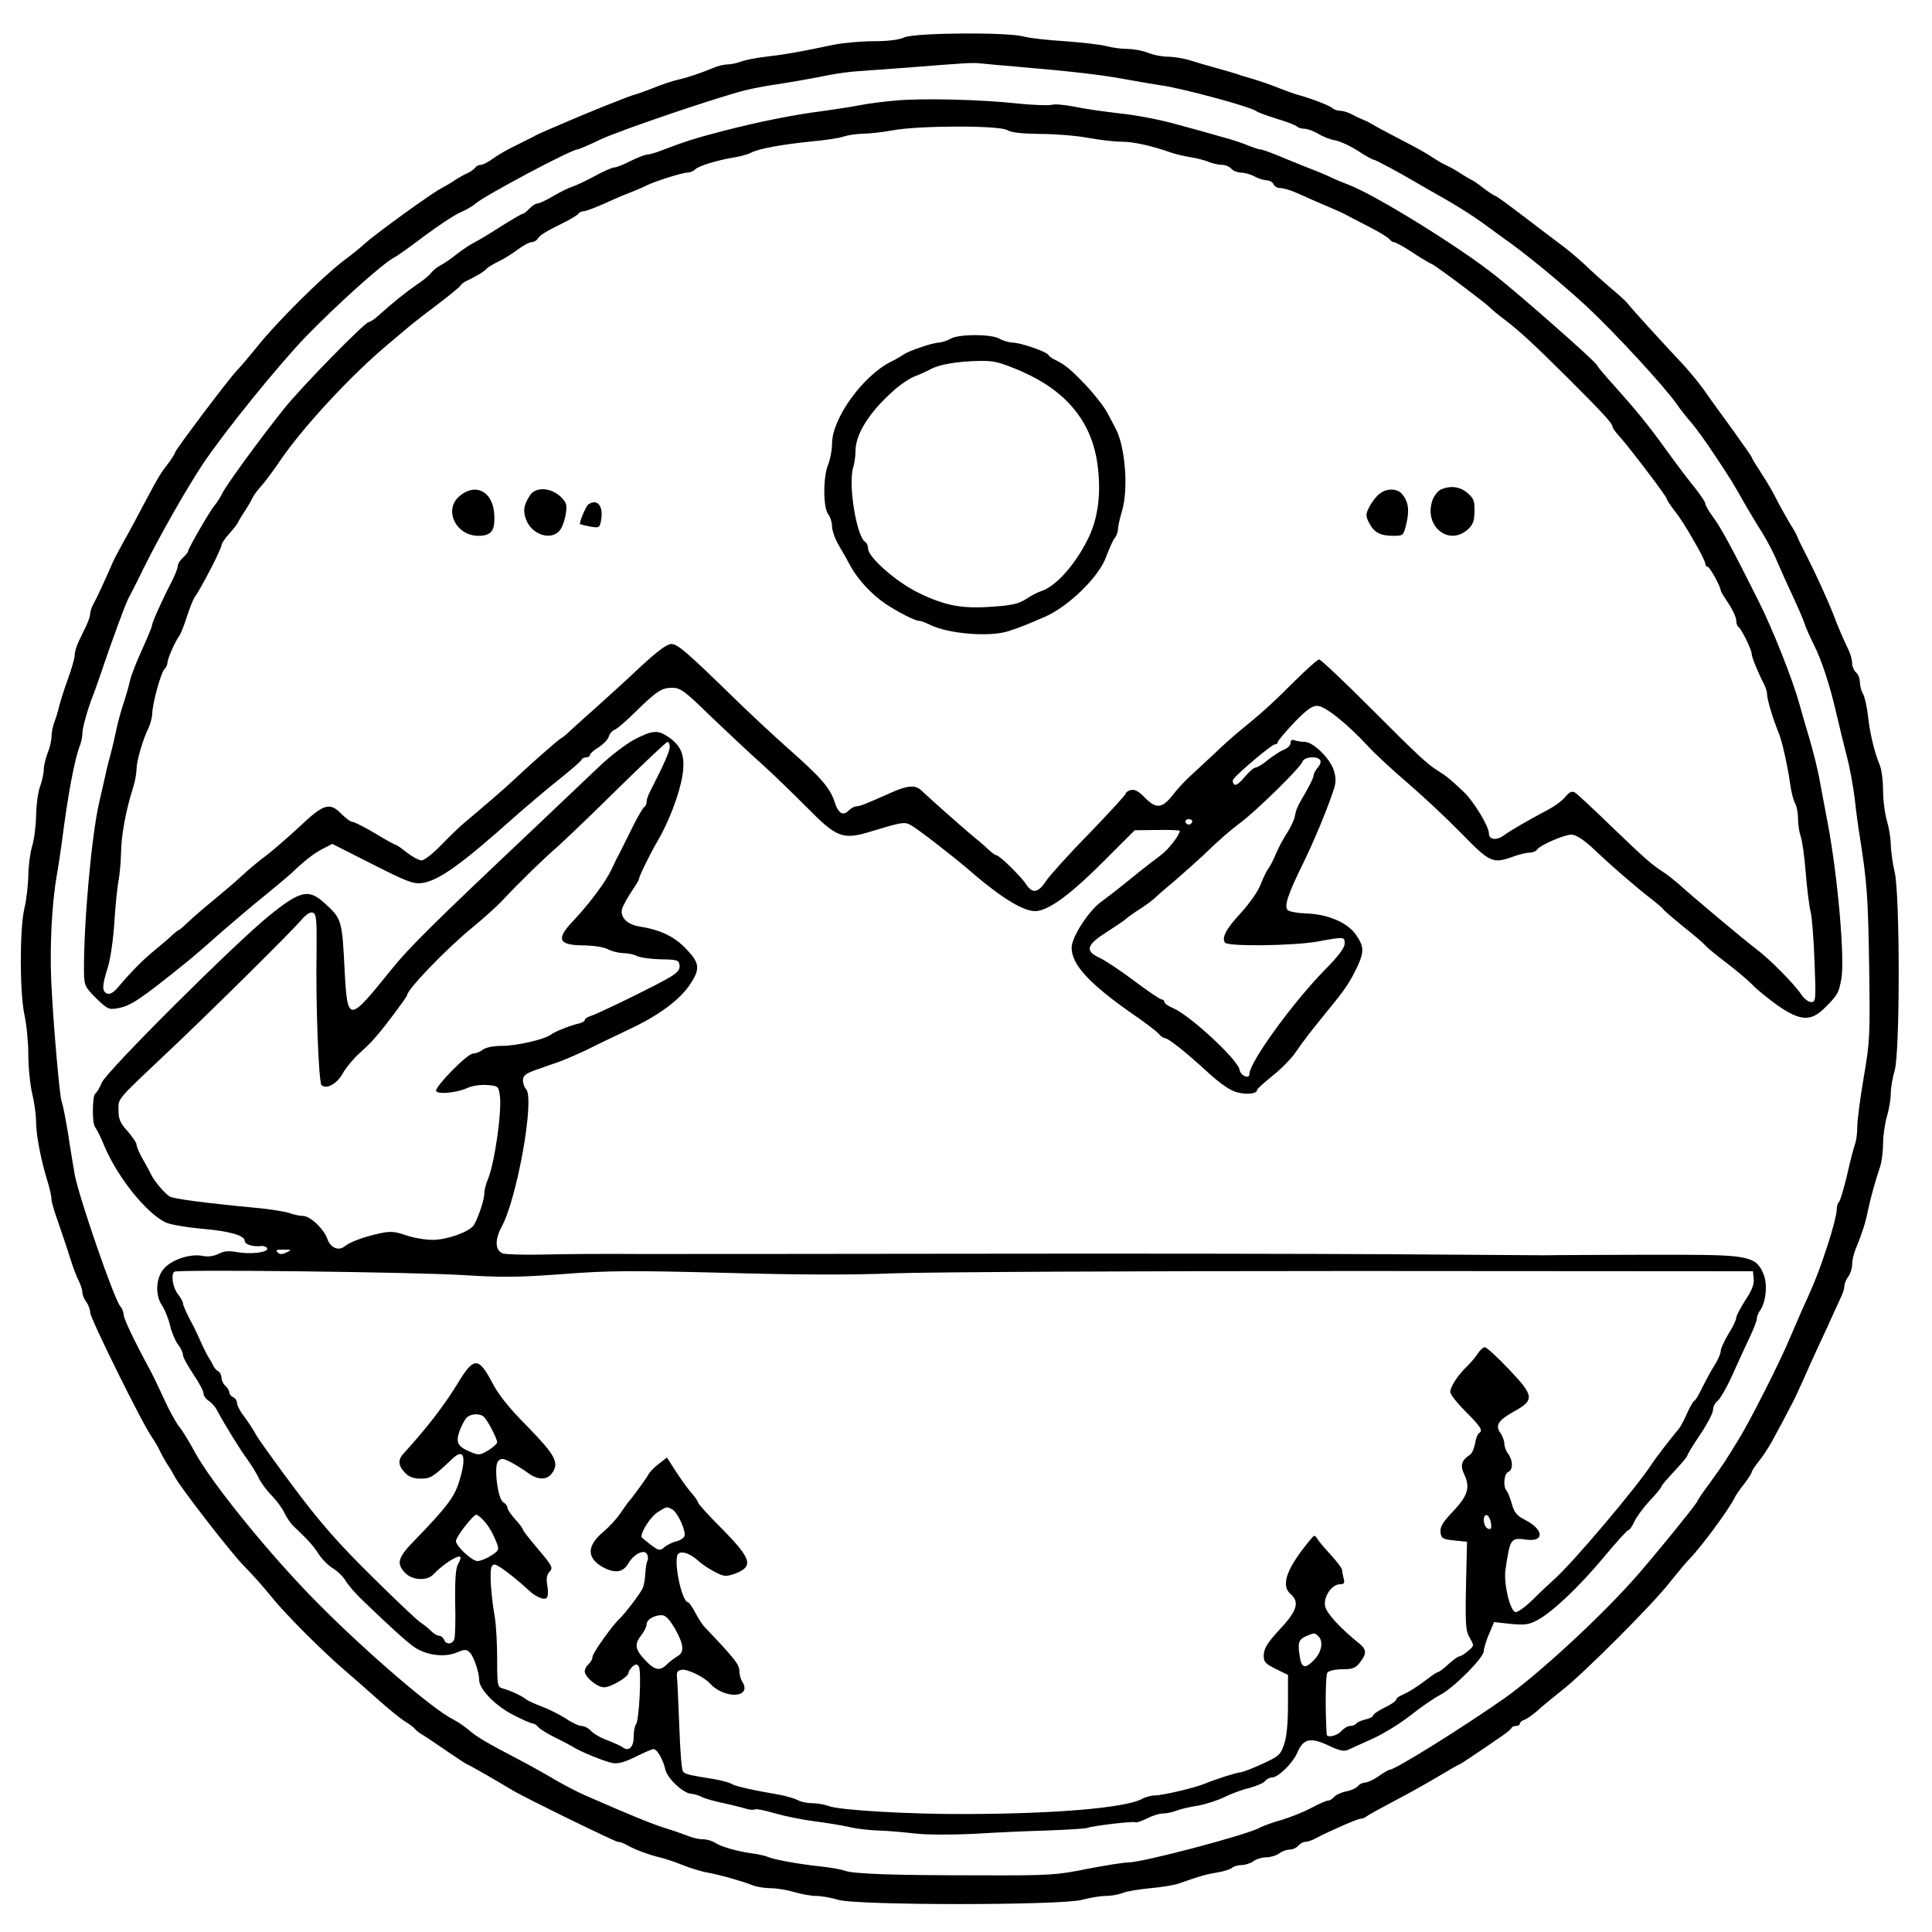 <?xml version="1.0" standalone="no"?>
<!DOCTYPE svg PUBLIC "-//W3C//DTD SVG 20010904//EN"
 "http://www.w3.org/TR/2001/REC-SVG-20010904/DTD/svg10.dtd">
<svg version="1.0" xmlns="http://www.w3.org/2000/svg"
 width="750pt" height="750pt" viewBox="0 0 750 750"
 preserveAspectRatio="xMidYMid meet">
<g transform="translate(0,750) scale(0.1,-0.1)"
fill="#000000" stroke="none">
<path d="M3511 7355 c-21 -10 -66 -15 -120 -15 -47 0 -117 -6 -156 -14 -133
-28 -190 -38 -260 -46 -38 -4 -83 -13 -98 -19 -16 -6 -39 -11 -52 -11 -14 0
-39 -6 -57 -14 -51 -21 -99 -37 -138 -46 -19 -4 -60 -18 -90 -30 -30 -12 -64
-24 -75 -27 -19 -4 -195 -75 -275 -110 -19 -8 -51 -22 -70 -30 -19 -8 -42 -19
-50 -24 -8 -4 -40 -20 -70 -35 -30 -14 -69 -37 -87 -50 -17 -13 -38 -24 -47
-24 -8 0 -18 -5 -21 -11 -4 -5 -17 -15 -28 -20 -12 -5 -35 -18 -52 -29 -16
-11 -37 -23 -45 -27 -38 -18 -273 -188 -311 -225 -8 -8 -43 -36 -79 -63 -82
-63 -259 -239 -331 -330 -31 -38 -67 -81 -81 -95 -29 -30 -238 -307 -238 -316
0 -3 -12 -23 -27 -43 -31 -40 -37 -50 -95 -159 -22 -42 -55 -104 -74 -137 -18
-33 -38 -70 -44 -83 -35 -80 -63 -141 -76 -164 -8 -14 -14 -33 -14 -41 0 -9
-7 -29 -15 -46 -8 -17 -22 -45 -30 -62 -8 -17 -15 -40 -15 -52 0 -12 -12 -53
-26 -92 -14 -38 -29 -86 -34 -105 -4 -19 -13 -48 -19 -63 -6 -16 -11 -41 -11
-56 0 -16 -7 -45 -15 -64 -8 -20 -15 -49 -15 -64 0 -15 -7 -46 -15 -68 -8 -22
-14 -71 -15 -110 0 -38 -7 -92 -15 -119 -8 -27 -15 -79 -15 -115 -1 -36 -7
-93 -15 -126 -19 -79 -19 -327 0 -415 8 -36 15 -105 15 -155 0 -49 7 -117 15
-150 8 -33 15 -82 15 -110 0 -50 19 -150 46 -236 8 -26 14 -55 14 -65 0 -11
12 -50 26 -89 13 -38 34 -99 45 -135 11 -36 27 -78 35 -93 8 -16 14 -36 14
-45 0 -9 7 -26 15 -36 8 -11 15 -29 15 -41 0 -22 203 -433 239 -483 11 -16 25
-40 31 -53 6 -13 19 -37 30 -54 11 -16 23 -37 27 -45 16 -35 221 -300 271
-350 30 -30 78 -84 107 -120 54 -68 204 -217 290 -290 28 -24 83 -72 123 -108
40 -36 87 -74 105 -85 18 -11 35 -24 38 -29 4 -5 16 -15 27 -21 12 -7 55 -36
97 -65 41 -28 78 -52 80 -52 4 0 100 -55 175 -100 44 -27 398 -200 409 -200 7
0 22 -5 34 -12 31 -18 86 -38 127 -48 19 -4 60 -18 90 -30 30 -12 75 -26 100
-30 49 -9 129 -32 173 -49 16 -6 47 -11 70 -11 23 0 64 -7 91 -15 27 -8 65
-15 85 -15 20 0 58 -7 85 -15 72 -22 865 -22 946 0 30 8 72 15 92 15 20 0 49
5 65 11 15 7 64 15 108 19 44 4 95 12 113 19 80 28 100 34 146 42 27 4 54 13
60 19 5 5 22 10 36 10 14 0 35 7 46 15 10 8 33 15 50 15 16 0 39 7 50 15 10 8
29 15 40 15 12 0 27 7 34 15 7 8 19 15 27 15 8 0 27 6 41 14 53 28 162 76 175
76 7 0 17 4 22 9 6 5 55 32 110 61 54 28 132 72 172 96 40 24 75 44 77 44 4 0
78 50 171 114 17 12 32 24 33 29 2 4 10 7 18 7 8 0 14 4 14 9 0 5 8 12 18 15
9 3 32 19 50 35 17 16 60 51 94 78 81 62 360 341 423 424 28 35 62 76 76 90
41 41 155 195 175 239 4 8 20 31 36 51 15 20 28 40 28 44 0 4 13 24 29 44 16
20 38 54 50 76 38 70 35 64 85 160 8 17 25 53 37 80 12 28 39 88 61 135 22 47
47 101 55 120 9 19 22 48 29 63 8 16 14 36 14 45 0 9 7 26 15 36 8 11 15 32
15 48 0 15 6 42 14 60 23 56 38 101 46 143 12 57 31 124 46 168 8 20 14 64 14
96 0 32 7 80 15 107 8 27 15 67 15 89 0 22 7 62 15 89 21 70 21 683 0 771 -8
33 -14 80 -15 105 0 25 -7 67 -15 94 -8 27 -15 80 -15 119 0 38 -6 83 -14 100
-20 48 -38 125 -45 192 -4 33 -12 70 -19 82 -7 12 -12 33 -12 46 0 14 -7 30
-15 37 -8 7 -15 23 -15 35 0 13 -6 36 -14 52 -17 35 -39 85 -61 143 -19 49
-66 152 -98 215 -33 64 -35 69 -41 85 -4 8 -15 29 -26 45 -10 17 -30 53 -45
80 -27 53 -33 64 -77 133 -16 24 -28 45 -28 47 0 3 -33 49 -72 104 -40 55 -91
125 -113 157 -22 31 -66 84 -97 116 -54 57 -182 197 -203 224 -5 6 -32 31 -60
54 -27 23 -74 65 -102 92 -29 27 -73 64 -97 81 -24 18 -89 67 -145 110 -55 42
-103 77 -107 77 -3 0 -23 13 -43 28 -20 16 -43 32 -51 35 -8 4 -28 16 -45 27
-16 11 -41 24 -54 30 -13 6 -35 19 -50 29 -14 10 -62 38 -106 60 -88 46 -107
56 -132 71 -10 6 -25 13 -33 16 -8 3 -27 12 -42 20 -14 8 -35 14 -45 14 -10 0
-23 4 -29 9 -9 10 -76 36 -129 51 -16 4 -55 18 -85 30 -30 12 -68 25 -85 30
-16 5 -43 13 -60 18 -16 6 -57 18 -90 27 -33 9 -81 23 -106 31 -26 8 -65 14
-87 14 -22 0 -56 7 -75 15 -20 8 -56 15 -79 15 -24 0 -61 5 -83 11 -22 6 -94
14 -160 19 -66 4 -138 12 -160 18 -63 18 -422 15 -464 -3z m449 -115 c200 -17
319 -31 405 -47 44 -8 107 -19 140 -24 83 -11 351 -84 371 -100 6 -5 42 -18
80 -30 38 -11 73 -25 79 -30 5 -5 18 -9 30 -9 11 0 34 -9 52 -19 17 -11 47
-23 67 -26 19 -4 59 -22 88 -41 29 -19 56 -34 61 -34 6 0 102 -51 167 -90 8
-5 56 -32 105 -60 50 -28 117 -71 150 -95 33 -24 71 -52 85 -62 82 -57 220
-171 319 -262 112 -105 304 -313 351 -381 13 -19 38 -51 56 -71 17 -20 58 -76
90 -125 63 -95 73 -111 119 -193 17 -29 46 -78 66 -109 19 -31 46 -82 58 -112
13 -30 40 -91 61 -135 20 -44 41 -91 45 -105 4 -14 20 -50 35 -80 33 -65 65
-165 90 -275 10 -44 28 -116 39 -160 12 -44 25 -118 31 -165 5 -47 14 -114 20
-150 28 -176 32 -236 36 -500 4 -269 3 -293 -21 -432 -14 -81 -25 -168 -25
-192 0 -25 -4 -55 -9 -68 -5 -13 -19 -67 -31 -121 -13 -54 -27 -100 -31 -103
-5 -3 -9 -17 -9 -32 0 -15 -15 -74 -34 -132 -32 -98 -51 -148 -96 -245 -10
-22 -33 -76 -52 -120 -38 -92 -158 -328 -200 -395 -15 -25 -36 -58 -46 -74 -9
-15 -38 -56 -63 -91 -26 -34 -48 -67 -50 -73 -5 -14 -188 -238 -254 -311 -140
-155 -365 -361 -491 -451 -162 -114 -428 -280 -449 -280 -4 0 -23 -11 -43 -25
-20 -14 -44 -25 -53 -25 -9 0 -22 -6 -28 -14 -7 -8 -27 -17 -45 -20 -19 -4
-39 -13 -46 -21 -7 -8 -18 -15 -25 -15 -7 0 -36 -13 -66 -29 -30 -16 -81 -36
-114 -46 -33 -9 -72 -23 -86 -31 -56 -29 -454 -134 -509 -134 -19 0 -91 -12
-160 -25 -117 -24 -145 -26 -420 -25 -329 0 -486 5 -521 18 -13 5 -53 12 -89
16 -86 9 -180 26 -205 36 -11 5 -40 12 -65 15 -62 9 -121 26 -145 42 -11 7
-32 13 -47 13 -15 0 -42 6 -60 14 -18 7 -58 21 -88 30 -50 16 -137 51 -305
125 -33 14 -88 43 -122 63 -35 21 -98 56 -140 78 -121 63 -161 86 -194 115
-17 14 -45 33 -63 42 -77 39 -330 256 -516 443 -189 189 -424 479 -487 599
-19 35 -44 76 -56 91 -12 14 -40 64 -61 111 -21 46 -47 100 -58 119 -59 109
-98 192 -98 206 0 10 -6 25 -13 33 -24 27 -160 422 -177 511 -5 30 -17 100
-25 155 -9 55 -20 114 -26 130 -8 26 -32 295 -40 465 -6 136 2 303 22 415 6
33 14 89 19 125 24 189 50 325 71 378 5 13 9 33 9 46 0 20 19 89 39 141 5 11
20 54 34 95 39 116 94 266 105 286 6 11 32 61 57 113 68 137 168 312 232 409
85 127 294 385 402 497 124 127 295 281 342 306 11 5 64 43 118 84 55 41 116
81 137 90 21 9 48 24 59 34 33 30 373 211 397 211 4 0 45 17 90 39 80 37 460
166 563 191 28 7 77 16 110 21 78 12 146 24 215 38 30 6 82 13 115 15 33 2
125 9 205 15 216 17 232 18 265 15 17 -2 86 -8 155 -14z"/>
<path d="M3480 7110 c-47 -4 -110 -12 -140 -18 -30 -6 -95 -16 -145 -23 -119
-15 -255 -43 -390 -78 -111 -29 -139 -38 -229 -72 -27 -11 -55 -19 -63 -19 -8
0 -37 -11 -65 -25 -27 -14 -56 -25 -63 -25 -8 0 -43 -15 -77 -34 -35 -19 -74
-37 -87 -41 -13 -4 -46 -20 -73 -36 -27 -16 -55 -29 -62 -29 -7 0 -21 -9 -31
-20 -10 -11 -22 -20 -26 -20 -4 0 -43 -23 -86 -50 -43 -28 -89 -55 -103 -62
-14 -7 -43 -26 -65 -43 -22 -18 -51 -38 -65 -45 -14 -7 -30 -21 -37 -30 -6 -9
-31 -29 -55 -45 -41 -28 -91 -68 -150 -121 -14 -13 -31 -24 -36 -24 -15 0
-258 -248 -328 -335 -93 -116 -223 -294 -241 -330 -8 -16 -22 -38 -30 -47 -17
-19 -103 -168 -103 -178 0 -4 -9 -15 -20 -25 -11 -10 -20 -25 -20 -33 0 -8
-11 -35 -24 -61 -35 -67 -76 -158 -76 -169 0 -6 -18 -48 -39 -95 -21 -46 -42
-99 -46 -118 -4 -19 -16 -61 -27 -94 -11 -33 -23 -80 -28 -105 -5 -25 -14 -63
-20 -85 -6 -22 -16 -60 -21 -85 -6 -25 -16 -72 -24 -105 -30 -129 -61 -477
-59 -662 1 -48 4 -55 47 -98 44 -43 50 -45 84 -39 51 9 88 34 276 186 16 13
70 59 120 104 51 44 128 110 172 145 44 36 92 76 106 89 55 52 86 76 122 95
l37 19 154 -78 c136 -69 160 -78 194 -74 65 9 154 73 362 259 47 41 123 106
170 143 47 38 87 72 88 77 2 5 10 9 18 9 8 0 14 4 14 9 0 5 15 19 34 30 18 12
36 30 39 41 3 11 13 23 23 27 9 3 44 33 76 65 87 85 106 98 147 98 32 0 48
-11 147 -108 62 -59 149 -141 195 -182 46 -41 126 -119 179 -172 120 -122 141
-130 257 -94 112 34 124 36 147 24 25 -13 158 -116 225 -173 132 -115 225
-171 271 -161 53 10 132 70 255 193 l120 120 88 1 c48 1 87 -1 87 -3 0 -16
-45 -74 -74 -95 -19 -14 -71 -54 -115 -90 -44 -36 -96 -76 -115 -90 -49 -34
-116 -138 -116 -179 0 -64 66 -137 225 -249 56 -38 107 -77 114 -86 7 -9 18
-16 23 -16 13 0 81 -54 166 -132 49 -45 87 -71 113 -78 39 -11 79 -6 79 9 0 4
27 28 59 54 32 25 74 67 92 94 31 45 52 73 145 187 49 60 67 89 94 145 26 57
25 77 -6 122 -32 47 -108 80 -193 83 -33 1 -66 7 -72 13 -15 15 1 62 58 178
43 87 100 224 122 295 8 26 7 44 -2 72 -16 46 -80 108 -112 108 -13 0 -30 3
-39 6 -11 4 -16 1 -16 -10 0 -9 -12 -21 -26 -26 -14 -6 -42 -24 -62 -40 -20
-17 -42 -30 -49 -30 -6 0 -25 -17 -42 -37 -20 -24 -34 -34 -40 -28 -6 6 -7 15
-3 20 15 22 149 135 160 135 7 0 12 4 12 9 0 4 28 38 63 75 47 49 70 66 90 66
30 0 113 -66 197 -156 30 -33 100 -97 155 -144 55 -47 147 -133 205 -192 115
-118 124 -122 205 -93 22 8 50 15 62 15 12 0 25 5 29 11 10 17 106 59 134 59
17 0 43 -17 77 -47 81 -77 179 -161 230 -200 26 -20 49 -40 51 -44 2 -4 36
-33 75 -65 40 -31 79 -65 87 -74 8 -10 47 -41 85 -70 39 -30 84 -68 100 -85
17 -18 61 -53 97 -79 86 -59 126 -62 178 -12 53 52 58 60 68 116 14 76 -13
391 -52 600 -8 41 -21 113 -30 160 -8 47 -27 123 -41 170 -14 47 -32 109 -40
138 -27 97 -104 291 -159 400 -101 202 -146 285 -176 325 -17 23 -30 46 -30
52 0 6 -17 31 -37 57 -21 25 -72 92 -113 149 -75 104 -118 156 -212 261 -28
31 -55 63 -60 72 -10 18 -287 262 -390 344 -143 114 -467 314 -571 354 -26 10
-55 22 -65 27 -9 5 -35 16 -57 25 -22 8 -78 31 -125 50 -46 20 -90 36 -97 36
-7 0 -27 7 -45 14 -18 8 -64 24 -103 34 -38 11 -119 34 -180 50 -60 17 -159
36 -220 42 -60 7 -139 18 -175 26 -36 7 -76 11 -88 7 -13 -3 -71 -1 -130 5
-146 16 -369 21 -472 12z m430 -115 c17 -10 58 -14 130 -15 58 0 140 -7 183
-15 43 -8 102 -15 130 -15 46 0 115 -15 192 -42 17 -6 50 -14 75 -18 25 -4 58
-12 73 -19 16 -6 39 -11 51 -11 13 0 29 -7 36 -15 7 -8 24 -15 39 -15 14 -1
37 -7 51 -15 14 -8 35 -14 46 -15 12 0 24 -7 28 -15 3 -8 14 -15 25 -15 11 0
37 -7 58 -16 21 -9 53 -23 70 -31 87 -37 109 -47 123 -54 8 -5 48 -25 88 -46
40 -20 78 -43 84 -50 6 -7 14 -13 19 -13 5 0 28 -12 52 -27 58 -38 80 -51 97
-59 19 -9 212 -154 225 -169 6 -6 30 -27 55 -45 60 -46 111 -93 249 -230 132
-132 171 -174 171 -187 0 -5 14 -24 31 -42 38 -43 179 -228 179 -237 0 -3 12
-23 28 -43 31 -41 38 -52 87 -137 19 -33 35 -66 35 -72 0 -7 4 -12 9 -12 8 0
51 -78 51 -93 0 -3 14 -26 30 -50 17 -25 30 -54 30 -65 0 -12 4 -23 9 -26 11
-7 51 -88 51 -104 0 -12 23 -69 46 -114 8 -14 14 -34 14 -45 0 -18 24 -98 43
-143 14 -32 36 -130 46 -200 4 -30 12 -65 19 -77 7 -12 12 -40 12 -62 0 -22 5
-52 10 -67 6 -14 15 -79 20 -143 5 -64 14 -132 19 -151 5 -19 12 -106 15 -192
6 -151 5 -158 -13 -158 -10 0 -26 12 -36 26 -27 42 -127 143 -180 182 -45 34
-243 200 -305 256 -14 12 -38 31 -55 42 -41 26 -71 52 -208 184 -65 63 -125
119 -134 124 -11 6 -21 1 -37 -18 -11 -14 -41 -36 -66 -49 -82 -44 -145 -80
-172 -100 -29 -21 -58 -17 -58 8 0 27 -60 126 -99 162 -52 49 -63 58 -96 79
-45 28 -72 53 -271 252 -100 100 -187 182 -193 182 -6 0 -50 -39 -98 -87 -82
-82 -125 -121 -211 -191 -19 -15 -63 -54 -98 -88 -36 -33 -79 -74 -97 -90 -18
-16 -47 -48 -65 -71 -41 -52 -64 -54 -108 -9 -23 24 -39 33 -54 29 -11 -3 -20
-9 -20 -14 0 -4 -64 -74 -142 -155 -79 -80 -154 -164 -168 -185 -30 -46 -53
-49 -77 -11 -20 30 -103 112 -115 112 -4 0 -18 10 -32 23 -13 13 -46 41 -72
62 -42 36 -133 116 -189 168 -23 21 -54 18 -120 -12 -97 -43 -116 -51 -130
-51 -7 0 -21 -7 -30 -16 -22 -23 -41 -12 -55 33 -18 55 -54 96 -181 208 -62
55 -156 143 -209 195 -183 178 -219 210 -244 210 -17 0 -54 -28 -118 -87 -52
-49 -132 -122 -178 -163 -46 -41 -92 -82 -101 -91 -9 -9 -23 -21 -31 -25 -14
-8 -125 -106 -186 -164 -27 -26 -133 -117 -186 -161 -16 -13 -57 -52 -90 -86
-33 -35 -69 -63 -79 -63 -11 0 -36 14 -57 30 -21 17 -40 30 -43 30 -3 0 -40
20 -81 45 -42 25 -82 45 -89 45 -7 0 -25 14 -41 30 -46 47 -69 40 -161 -47
-44 -41 -103 -92 -130 -113 -28 -20 -69 -55 -93 -77 -23 -22 -73 -64 -109 -94
-37 -30 -82 -69 -100 -86 -19 -18 -36 -33 -38 -33 -3 0 -13 -8 -23 -17 -10
-10 -40 -36 -67 -58 -47 -38 -93 -84 -148 -149 -16 -19 -31 -27 -41 -23 -21 8
-20 31 3 103 10 33 21 109 25 174 4 63 11 135 16 160 5 25 9 74 10 109 0 64
19 168 46 251 8 25 14 58 14 74 0 31 24 114 46 159 8 16 14 41 15 55 0 40 34
161 47 174 7 7 12 18 12 25 0 15 29 81 45 103 6 8 20 42 30 75 11 33 24 66 29
74 25 34 106 190 106 205 0 6 13 26 29 43 15 17 31 37 35 45 3 7 15 27 26 43
11 17 24 39 29 50 5 11 20 32 34 47 14 15 42 53 63 83 90 137 287 350 438 475
39 33 78 66 87 73 8 7 53 42 100 77 46 35 86 68 88 73 2 4 13 13 25 18 34 16
68 36 75 46 3 4 24 17 46 28 22 10 56 32 76 47 20 15 44 28 52 28 9 0 20 6 24
13 10 15 31 28 100 62 28 14 55 30 58 35 3 6 13 10 21 10 7 0 42 13 76 28 35
16 83 37 108 46 25 10 53 22 62 27 30 15 137 49 156 49 10 0 23 5 30 12 14 14
85 36 152 47 25 4 54 12 65 18 29 16 125 33 236 44 53 5 109 13 124 19 14 5
47 10 73 11 26 0 79 6 117 13 100 19 412 20 445 1z m1215 -2446 c4 -5 0 -18
-9 -28 -9 -10 -16 -24 -17 -32 0 -8 -14 -36 -30 -64 -34 -59 -36 -62 -43 -96
-3 -14 -16 -41 -28 -60 -13 -19 -32 -54 -43 -79 -10 -25 -24 -52 -30 -60 -7
-8 -21 -37 -31 -63 -10 -27 -45 -76 -76 -110 -57 -61 -76 -96 -63 -116 9 -16
265 -13 360 4 104 19 105 19 105 -8 0 -16 -25 -50 -78 -103 -125 -128 -292
-358 -292 -404 0 -21 -35 -5 -38 17 -6 39 -193 212 -259 240 -18 7 -33 18 -33
23 0 6 -5 10 -10 10 -6 0 -55 33 -108 73 -53 40 -114 80 -134 89 -58 27 -51
50 33 103 30 19 61 40 69 47 8 7 32 25 55 39 22 14 47 33 56 41 9 9 42 38 75
65 32 28 82 72 111 99 73 70 102 95 153 134 63 48 229 211 236 233 6 19 58 24
69 6z m-497 -240 c-2 -6 -8 -10 -13 -10 -5 0 -11 4 -13 10 -2 6 4 11 13 11 9
0 15 -5 13 -11z"/>
<path d="M3690 6185 c-14 -8 -34 -14 -45 -15 -24 0 -117 -32 -137 -46 -7 -5
-30 -19 -51 -29 -109 -56 -226 -219 -227 -316 0 -26 -7 -63 -15 -82 -20 -48
-20 -167 0 -193 8 -10 15 -32 15 -49 1 -16 12 -48 25 -70 13 -22 34 -58 45
-80 30 -55 85 -114 139 -150 50 -33 113 -65 129 -65 6 0 23 -6 39 -14 73 -37
235 -50 308 -26 40 13 64 22 140 55 93 40 213 157 240 236 11 29 25 61 32 70
7 8 13 24 13 35 0 10 7 41 15 68 27 88 13 257 -26 326 -4 8 -18 34 -30 57 -12
23 -50 72 -85 109 -58 61 -81 80 -124 100 -8 4 -18 12 -21 17 -9 13 -108 47
-139 47 -14 1 -36 7 -50 15 -15 9 -53 14 -95 14 -42 0 -80 -5 -95 -14z m274
-126 c175 -76 273 -195 296 -359 16 -115 3 -214 -38 -295 -51 -101 -124 -182
-181 -200 -12 -4 -38 -17 -57 -30 -27 -18 -54 -25 -130 -30 -119 -9 -184 3
-289 54 -86 42 -195 138 -195 171 0 11 -5 22 -11 26 -34 21 -67 223 -47 289 5
16 9 44 9 62 -1 66 53 152 145 234 27 25 66 51 85 58 19 7 47 20 62 28 36 19
103 30 189 32 57 1 80 -5 162 -40z"/>
<path d="M5594 5600 c-12 -5 -27 -24 -34 -44 -32 -98 62 -176 136 -113 22 19
27 33 28 71 1 41 -3 51 -27 72 -29 25 -65 30 -103 14z"/>
<path d="M1786 5576 c-66 -52 -18 -156 71 -156 53 0 67 22 61 91 -8 82 -72
114 -132 65z"/>
<path d="M2058 5578 c-26 -39 -29 -63 -14 -99 25 -59 102 -79 132 -34 9 13 18
42 21 63 5 34 1 43 -23 66 -38 34 -95 36 -116 4z"/>
<path d="M5354 5582 c-12 -9 -29 -32 -38 -49 -15 -30 -15 -36 -1 -63 19 -37
43 -50 93 -50 40 0 40 0 52 49 12 53 7 85 -18 114 -19 22 -61 22 -88 -1z"/>
<path d="M2284 5542 c-10 -7 -37 -73 -32 -77 2 -1 19 -5 39 -9 34 -6 37 -5 42
22 11 56 -13 88 -49 64z"/>
<path d="M2464 4630 c-32 -17 -93 -63 -135 -103 -41 -39 -156 -148 -255 -242
-403 -381 -485 -462 -559 -554 -162 -201 -166 -201 -177 -1 -10 201 -11 203
-79 265 -61 55 -93 48 -212 -48 -132 -106 -634 -606 -652 -650 -8 -20 -19 -38
-25 -42 -12 -8 -13 -117 -1 -130 5 -6 21 -37 35 -71 51 -124 169 -270 243
-301 20 -8 81 -18 137 -23 106 -9 166 -26 166 -47 0 -14 33 -24 64 -20 10 1
21 -3 23 -9 5 -16 -63 -24 -115 -15 -32 6 -52 5 -73 -6 -20 -10 -42 -13 -65
-8 -50 9 -125 -18 -152 -55 -28 -38 -29 -102 -2 -139 10 -16 24 -50 30 -76 6
-26 20 -59 30 -73 11 -13 20 -32 20 -41 0 -9 18 -42 40 -75 22 -32 40 -66 40
-75 0 -9 9 -22 19 -28 11 -7 26 -23 33 -37 33 -61 91 -155 118 -191 16 -22 36
-55 44 -72 8 -18 32 -50 52 -70 20 -21 42 -51 49 -68 8 -16 23 -39 35 -50 56
-53 74 -73 96 -106 12 -20 38 -46 56 -57 18 -11 41 -33 50 -49 9 -15 36 -47
60 -70 105 -101 169 -160 202 -184 46 -34 120 -45 169 -24 32 13 37 13 51 0
15 -16 36 -76 36 -106 0 -35 59 -97 126 -133 38 -20 74 -36 80 -36 6 0 17 -6
23 -14 7 -8 35 -26 64 -40 29 -14 59 -30 67 -35 32 -21 127 -59 157 -65 23 -4
47 3 90 24 32 16 64 30 70 30 14 0 37 -40 46 -80 8 -34 68 -90 98 -93 13 -1
33 -7 44 -13 11 -6 47 -16 80 -23 33 -7 73 -17 89 -22 15 -5 32 -6 37 -3 5 3
39 -4 76 -15 38 -11 106 -25 153 -31 47 -6 108 -16 135 -22 28 -7 79 -13 115
-14 36 -1 101 -7 145 -12 46 -5 142 -5 225 -1 80 5 208 11 285 13 77 3 147 7
155 10 26 9 182 27 187 22 3 -3 23 4 44 14 21 11 49 20 63 20 14 0 37 5 53 11
15 6 52 15 81 19 29 5 77 20 106 34 28 14 73 30 99 36 25 7 52 18 58 26 6 8
19 14 28 14 24 1 80 56 97 96 23 54 50 61 119 29 44 -21 62 -25 78 -18 12 6
56 25 97 44 41 19 107 59 147 91 39 31 90 66 113 78 52 26 170 145 170 170 0
10 9 40 20 66 l20 47 65 -7 c54 -5 70 -3 102 14 59 31 164 131 259 245 48 58
91 105 95 105 5 0 15 15 23 32 8 18 35 55 60 82 25 26 46 52 46 56 0 4 23 30
50 59 27 29 50 56 50 60 0 4 22 41 50 82 27 40 50 84 50 96 0 12 8 28 18 35 9
7 35 51 56 98 21 47 51 112 67 146 16 33 29 67 29 75 0 8 6 23 14 34 22 33 28
101 12 139 -28 67 -58 74 -316 75 -63 0 -126 0 -140 0 -25 0 -354 -1 -400 -2
-14 0 -279 2 -590 4 -311 2 -1049 3 -1640 2 -591 -1 -1169 -1 -1285 -1 -115 1
-275 0 -355 -2 -80 -2 -155 0 -167 4 -31 10 -33 52 -7 101 61 109 131 502 96
537 -6 6 -12 22 -12 34 0 17 10 26 43 38 23 8 67 24 97 34 30 11 82 34 115 50
33 17 103 50 155 75 120 56 201 117 241 179 39 60 35 82 -25 142 -44 43 -95
67 -177 80 -46 8 -73 37 -64 68 4 13 20 42 36 66 16 24 29 45 29 48 0 11 42
96 71 146 45 76 86 184 98 256 12 75 -2 115 -53 150 -42 29 -61 28 -132 -8z
m136 -29 c0 -17 -21 -65 -76 -173 -8 -14 -14 -33 -14 -41 0 -9 -4 -17 -8 -19
-5 -1 -28 -41 -51 -88 -23 -47 -46 -92 -50 -100 -5 -8 -17 -33 -27 -55 -23
-49 -86 -133 -148 -199 -70 -73 -59 -96 44 -96 37 -1 76 -7 90 -15 14 -8 40
-14 58 -15 18 0 43 -5 54 -11 12 -6 53 -12 92 -13 65 -1 71 -3 74 -23 2 -16
-7 -28 -35 -45 -47 -29 -280 -143 -310 -152 -13 -4 -23 -11 -23 -16 0 -4 -10
-10 -22 -13 -36 -8 -94 -32 -109 -43 -24 -19 -133 -44 -190 -44 -33 0 -63 -6
-75 -15 -10 -8 -27 -15 -38 -15 -22 0 -148 -129 -143 -145 6 -14 75 -8 118 10
20 10 54 15 79 13 43 -3 45 -5 50 -38 10 -58 -20 -267 -46 -328 -8 -18 -14
-43 -14 -55 0 -27 -28 -107 -43 -126 -21 -25 -101 -53 -153 -54 -28 -1 -76 7
-106 17 -46 16 -63 17 -104 8 -61 -13 -117 -34 -137 -51 -23 -18 -54 -5 -66
29 -14 40 -67 90 -96 90 -13 0 -36 5 -52 11 -15 5 -72 15 -128 20 -201 19
-320 35 -336 44 -19 11 -62 62 -72 85 -4 8 -18 35 -32 59 -14 24 -25 50 -25
58 0 7 -16 30 -35 52 -28 31 -35 46 -35 81 0 48 -12 34 200 234 163 154 479
467 510 505 19 22 34 32 45 28 13 -6 15 -26 14 -144 -4 -204 8 -514 19 -525
18 -18 59 3 82 44 12 22 41 57 63 77 22 20 45 42 51 49 6 7 18 21 26 30 26 30
110 142 110 148 0 22 150 178 252 262 42 34 94 81 115 103 74 79 167 169 216
211 27 24 133 125 235 226 102 100 189 182 193 182 5 0 9 -9 9 -19z m-1488
-1963 c-17 -8 -26 -8 -34 0 -9 9 -4 12 23 11 32 0 33 -1 11 -11z m688 -88
c143 -9 213 -9 384 4 180 14 267 14 625 5 283 -8 494 -9 661 -2 135 5 940 9
1790 9 l1545 -1 3 -30 c2 -21 -8 -46 -33 -83 -19 -30 -35 -60 -35 -68 0 -7
-13 -36 -30 -62 -16 -27 -30 -57 -30 -66 0 -9 -10 -33 -23 -54 -13 -20 -34
-59 -48 -87 -13 -27 -27 -52 -32 -53 -4 -2 -17 -24 -28 -49 -11 -25 -25 -51
-30 -57 -41 -50 -96 -122 -104 -135 -57 -90 -315 -395 -385 -455 -13 -12 -49
-45 -78 -74 -29 -29 -61 -52 -69 -50 -21 4 -46 110 -39 163 18 123 20 127 82
118 71 -9 67 40 -6 77 -31 16 -42 28 -51 62 -7 24 -16 47 -21 52 -14 16 -9 66
7 72 19 8 19 44 0 70 -8 10 -15 28 -15 39 0 11 -7 31 -16 43 -20 29 -8 48 52
82 82 45 80 61 -17 163 -45 48 -88 87 -95 87 -6 0 -20 -12 -29 -27 -10 -15
-30 -38 -45 -52 -32 -32 -60 -75 -60 -95 0 -9 27 -43 60 -76 60 -60 68 -74 51
-84 -5 -3 -12 -21 -15 -41 -4 -19 -12 -38 -19 -42 -34 -22 -40 -42 -22 -78 23
-50 13 -82 -46 -144 -39 -41 -49 -59 -47 -79 3 -24 8 -27 53 -32 l50 -5 -4
-172 c-3 -151 -1 -175 15 -202 17 -29 17 -30 -7 -50 -13 -11 -28 -21 -34 -21
-5 0 -24 -14 -42 -30 -18 -17 -35 -30 -39 -30 -3 0 -23 -12 -43 -28 -45 -34
-70 -49 -98 -62 -13 -5 -23 -13 -23 -18 0 -5 -20 -19 -45 -31 -25 -12 -45 -26
-45 -31 0 -5 -13 -11 -30 -15 -16 -4 -32 -11 -35 -16 -4 -5 -14 -9 -23 -9 -10
0 -25 -9 -35 -20 -16 -19 -57 -28 -57 -12 -6 110 -4 230 3 239 5 7 31 13 57
13 40 0 52 4 69 26 27 34 26 50 0 72 -76 61 -130 120 -135 147 -7 36 26 85 58
85 16 0 19 5 14 23 -3 12 -6 27 -6 33 0 5 -19 31 -42 56 -24 26 -48 54 -54 64
-9 15 -12 15 -22 3 -95 -112 -122 -182 -83 -216 37 -31 27 -66 -40 -137 -47
-51 -61 -73 -63 -98 -1 -30 4 -35 47 -57 l47 -23 0 -112 c0 -74 -5 -128 -15
-157 -14 -42 -21 -47 -86 -77 -39 -18 -77 -32 -83 -32 -13 0 -98 -27 -141 -45
-39 -16 -164 -45 -193 -45 -13 0 -36 -6 -50 -14 -66 -34 -330 -57 -682 -58
-223 -1 -492 15 -533 31 -16 6 -44 11 -63 11 -20 0 -45 5 -57 12 -12 6 -42 15
-67 20 -110 19 -176 34 -190 43 -8 5 -37 13 -65 18 -104 17 -115 19 -124 31
-5 6 -11 85 -14 176 -4 91 -7 176 -9 190 -2 19 2 26 20 28 21 3 85 -28 107
-52 56 -63 166 -58 127 5 -7 10 -12 30 -12 44 0 23 -19 48 -133 167 -10 10
-27 37 -38 58 -12 22 -24 40 -28 40 -24 0 -58 163 -39 187 12 15 49 2 81 -28
12 -11 40 -30 62 -41 34 -18 43 -19 75 -8 77 28 69 57 -45 173 -52 52 -95 99
-95 104 0 4 -10 19 -22 33 -13 14 -40 51 -61 83 l-38 59 -32 -25 c-17 -13 -36
-32 -41 -43 -11 -19 -66 -94 -76 -104 -3 -3 -17 -23 -32 -45 -15 -22 -44 -53
-64 -70 -64 -53 -68 -99 -10 -135 49 -29 83 -26 104 9 21 37 61 58 73 39 5 -7
6 -20 2 -28 -4 -8 -7 -31 -8 -50 -1 -19 -5 -44 -10 -55 -8 -20 -70 -100 -91
-120 -28 -26 -104 -133 -104 -147 0 -9 -7 -21 -15 -28 -8 -7 -15 -19 -15 -28
0 -22 48 -62 75 -62 27 0 94 40 95 56 0 6 7 17 16 25 13 10 17 10 24 -1 11
-18 1 -211 -11 -224 -5 -6 -9 -27 -9 -48 0 -40 -19 -59 -43 -41 -6 5 -33 17
-58 27 -26 9 -55 26 -64 36 -10 11 -27 20 -38 20 -10 0 -38 13 -61 29 -24 15
-65 36 -92 46 -27 10 -56 23 -64 30 -19 14 -58 32 -87 40 -22 6 -23 11 -23
114 0 59 -4 132 -9 162 -16 91 -21 183 -12 198 7 11 13 10 36 -5 27 -18 73
-55 106 -86 26 -25 58 -40 70 -32 6 4 8 22 4 46 -5 29 -3 44 8 56 15 16 11 23
-43 87 -33 39 -60 73 -60 77 0 4 -13 22 -30 40 -16 18 -30 38 -30 45 0 6 -7
16 -16 21 -22 12 -38 142 -20 160 11 12 19 11 47 -3 19 -10 48 -28 66 -41 41
-31 78 -31 98 0 26 39 9 69 -98 179 -72 72 -113 124 -138 173 -51 96 -70 96
-129 -1 -51 -85 -124 -180 -212 -276 -24 -25 -23 -48 4 -76 15 -16 33 -23 61
-23 39 0 48 6 124 78 45 42 55 6 25 -91 -19 -60 -49 -99 -169 -223 -69 -70
-76 -93 -40 -130 27 -29 85 -32 109 -6 37 39 96 77 105 68 3 -2 -1 -15 -9 -28
-9 -16 -12 -59 -11 -148 2 -69 0 -133 -3 -142 -7 -22 -33 -24 -40 -3 -4 8 -12
15 -19 15 -8 0 -21 8 -31 18 -9 9 -28 25 -42 34 -14 9 -99 90 -190 180 -126
124 -197 205 -297 338 -72 96 -140 191 -151 210 -10 19 -31 51 -46 71 -16 20
-28 44 -28 53 0 9 -7 19 -15 22 -8 4 -15 12 -15 19 0 7 -7 18 -15 25 -8 7 -15
21 -15 31 0 10 -6 22 -13 26 -8 4 -17 15 -20 23 -4 8 -11 22 -17 30 -5 8 -19
35 -30 60 -11 25 -24 52 -28 60 -25 45 -42 83 -42 92 0 5 -9 21 -20 35 -19 25
-27 73 -14 86 10 10 927 -1 1124 -13z m76 -548 c13 -8 54 -86 54 -101 0 -5
-15 -19 -34 -31 -32 -19 -38 -20 -68 -7 -51 21 -59 36 -45 79 7 20 19 43 26
52 14 17 48 21 67 8z m733 -361 c22 -12 55 -85 48 -104 -3 -8 -18 -18 -34 -21
-15 -4 -36 -15 -45 -23 -16 -14 -21 -13 -53 11 -19 15 -35 28 -35 30 0 23 36
78 62 95 39 24 35 23 57 12z m-732 -43 c22 -24 37 -51 53 -92 8 -22 5 -27 -24
-45 -18 -12 -42 -21 -52 -21 -22 0 -84 58 -84 78 0 16 67 102 79 102 4 0 17
-10 28 -22z m3911 -11 c3 -21 0 -26 -12 -21 -19 7 -22 58 -3 52 6 -3 13 -17
15 -31z m-3168 -409 c35 -62 38 -93 9 -108 -11 -7 -29 -20 -40 -31 -27 -27
-47 -24 -85 17 -39 41 -42 61 -14 97 11 14 20 32 20 41 0 18 27 35 57 36 17 0
30 -14 53 -52z m2498 -30 c20 -20 13 -60 -15 -90 -37 -39 -51 -35 -58 16 -8
50 -3 63 29 76 29 12 30 12 44 -2z"/>
</g>
</svg>
